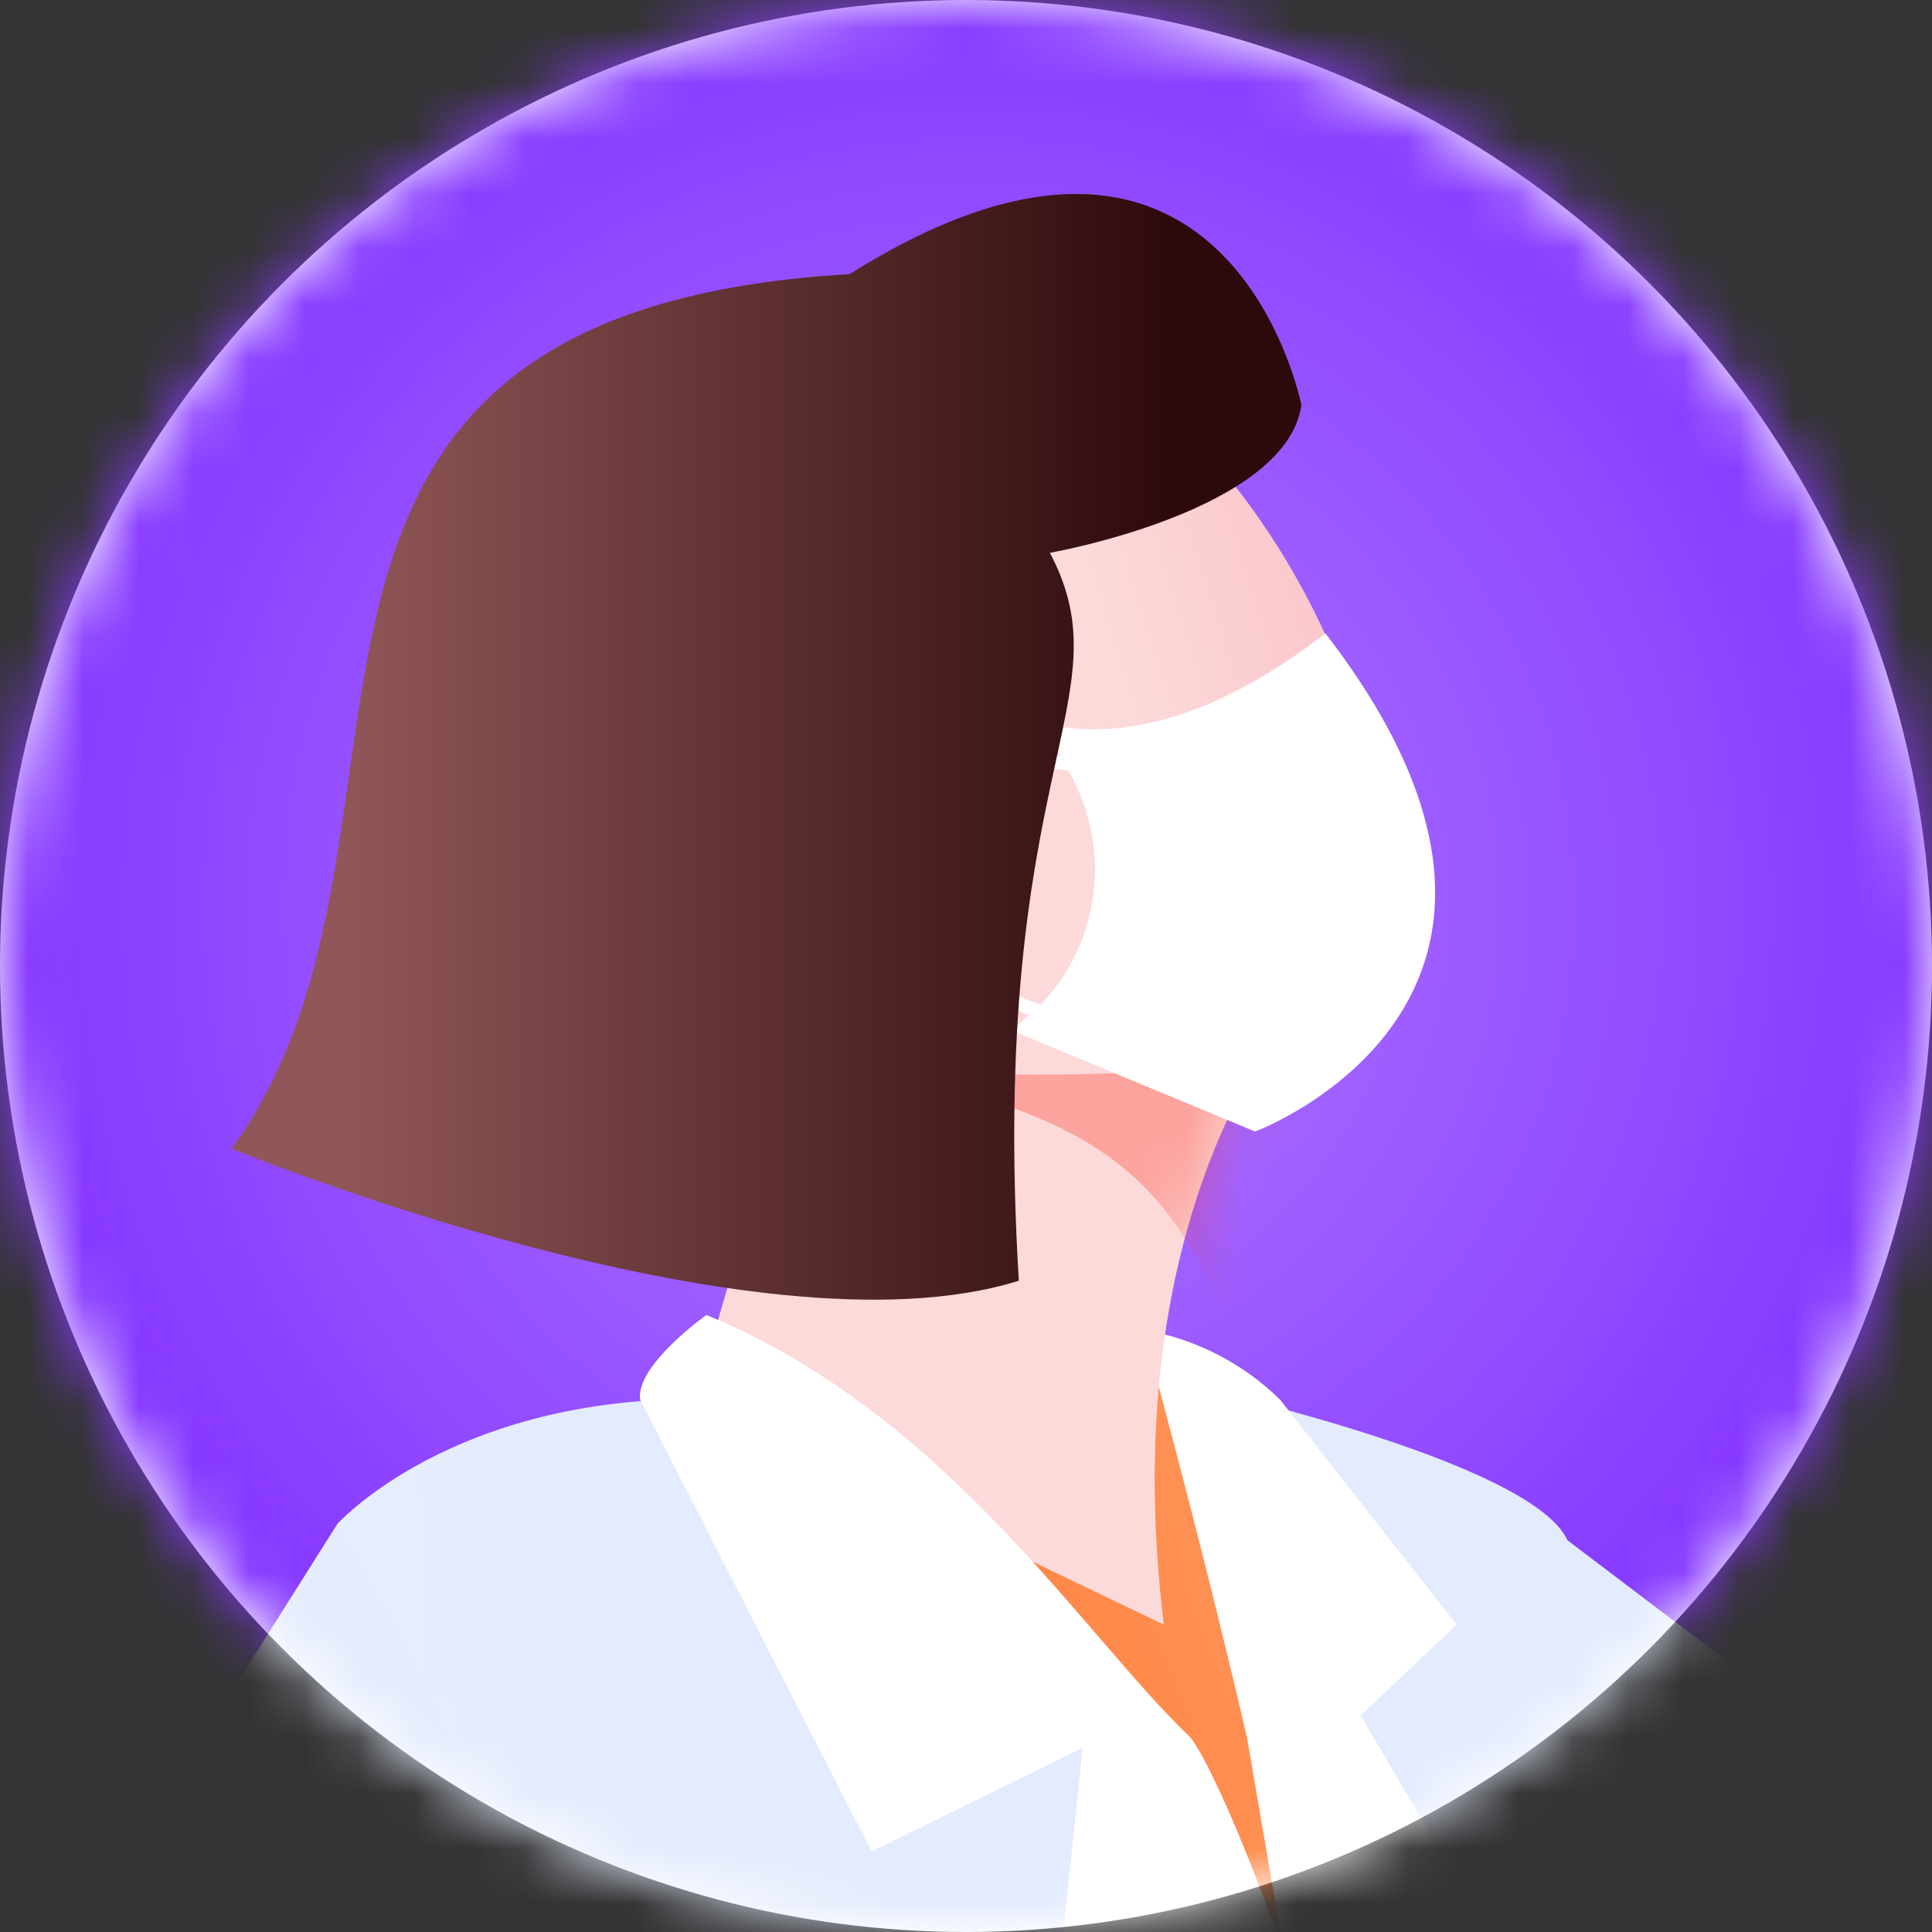 <svg width="35" height="35" viewBox="0 0 35 35" fill="none" xmlns="http://www.w3.org/2000/svg">
<rect x="0" y="0" width="35" height="35" fill="#333333" stroke="none"/>
<circle cx="17.5" cy="17.5" r="17.5" fill="white"/>
<mask id="mask0_87_1586" style="mask-type:luminance" maskUnits="userSpaceOnUse" x="0" y="0" width="35" height="35">
<circle cx="17.5" cy="17.5" r="17.5" fill="white"/>
</mask>
<g mask="url(#mask0_87_1586)">
<rect x="-0.006" y="-1.178" width="35.255" height="35.255" fill="url(#paint0_radial_87_1586)"/>
<mask id="mask1_87_1586" style="mask-type:luminance" maskUnits="userSpaceOnUse" x="0" y="0" width="36" height="36">
<rect x="0.04" y="0.047" width="35.255" height="35.255" fill="white"/>
</mask>
<g mask="url(#mask1_87_1586)">
<path d="M48.078 24.685C48.078 24.685 52.655 26.063 57.211 32.407L43.704 49.405C41.764 51.7 38.486 52.331 35.833 50.919L22.447 43.825L28.397 27.904L39.541 36.35L48.078 24.685Z" fill="url(#paint1_linear_87_1586)"/>
<mask id="mask2_87_1586" style="mask-type:luminance" maskUnits="userSpaceOnUse" x="22" y="24" width="36" height="28">
<path fill-rule="evenodd" clip-rule="evenodd" d="M48.078 24.685C48.078 24.685 52.655 26.063 57.211 32.407L43.704 49.405C41.764 51.7 38.486 52.331 35.833 50.919L22.447 43.825L28.397 27.904L39.541 36.35L48.078 24.685Z" fill="white"/>
</mask>
<g mask="url(#mask2_87_1586)">
<path d="M28.862 30.762C34.694 43.806 25.776 43.877 32.812 49.318C39.847 54.759 33.88 56.851 32.93 57.22C31.981 57.59 15.842 46.145 16.384 46.022C16.927 45.898 25.843 35.504 25.843 35.504" fill="url(#paint2_linear_87_1586)"/>
<path d="M30.035 36.29C34.43 32.477 32.677 52.043 42.508 51.66C52.338 51.278 30.211 59.233 30.211 59.233L23.001 39.716" fill="url(#paint3_linear_87_1586)"/>
</g>
<path d="M6.884 60.57C15.276 63.378 29.01 56.853 29.01 56.853C29.01 56.853 21.63 48.903 27.114 42.328C32.598 35.752 27.515 27.679 27.515 27.679C27.515 27.679 20.176 21.492 7.334 26.904C6.879 27.1 6.586 27.55 6.592 28.045L6.884 60.57Z" fill="url(#paint4_linear_87_1586)"/>
<path d="M21.534 25.1C23.585 26.889 23.723 30.432 23.723 30.432C23.723 30.432 24.896 55.234 25.518 65.616C26.14 75.998 33.319 108.379 33.319 108.379C33.319 108.379 35.734 110.621 41.929 106.145C42.198 104.654 32.903 32.292 28.396 27.904C27.736 26.45 21.534 25.1 21.534 25.1Z" fill="url(#paint5_linear_87_1586)"/>
<path d="M-6.031 98.327C3.143 108.52 24.823 110.666 24.823 110.666C24.823 110.666 32.812 49.319 21.199 31.415C21.199 31.415 14.555 25.242 12.004 25.358C7.96 25.543 6.11 27.609 6.11 27.609C0.31 56.125 15.808 60.941 -6.031 98.327Z" fill="url(#paint6_linear_87_1586)"/>
<path d="M20.711 24.091C20.711 24.091 21.692 27.609 22.596 31.503C22.596 31.503 25.02 45.804 25.953 49.597L27.746 36.361L24.648 31.075L26.388 29.434L23.191 25.358C22.514 24.692 21.648 24.25 20.711 24.091V24.091Z" fill="white"/>
<path d="M22.838 16.474L23.577 18.134C23.577 18.134 20.132 21.717 21.085 29.432L12.585 25.357L15.184 16.474L22.838 16.474Z" fill="url(#paint7_linear_87_1586)"/>
<mask id="mask3_87_1586" style="mask-type:luminance" maskUnits="userSpaceOnUse" x="12" y="16" width="12" height="14">
<path fill-rule="evenodd" clip-rule="evenodd" d="M22.838 16.474L23.577 18.134C23.577 18.134 20.132 21.717 21.085 29.432L12.585 25.357L15.184 16.474L22.838 16.474Z" fill="white"/>
</mask>
<g mask="url(#mask3_87_1586)">
<path opacity="0.34" d="M18.08 19.982C21.776 21.175 21.563 23.42 22.969 24.684C24.375 25.949 24.907 19.446 24.907 19.446L22.943 17.166L16.61 18.369L15.976 19.889" fill="url(#paint8_linear_87_1586)"/>
</g>
<path d="M19.635 6.166C23.265 8.786 25.359 13.037 25.223 17.513C25.228 20.372 14.371 19.253 14.371 19.253L14.047 10.249L14.985 7.34L19.635 6.166Z" fill="url(#paint9_linear_87_1586)"/>
<path d="M14.161 16.654L14.184 16.401L18.855 18.202C19.948 17.055 20.149 15.323 19.349 13.956L13.593 13.382L13.547 13.132L19.213 13.691C19.095 13.47 18.962 13.258 18.814 13.057C18.814 13.057 20.847 13.948 24.01 11.472C29.134 18.119 22.737 20.499 22.737 20.499L18.323 18.664C18.444 18.575 18.541 18.481 18.644 18.389L14.161 16.654Z" fill="white"/>
<path d="M4.195 20.809C4.195 20.809 13.671 24.702 18.457 23.201C17.894 13.909 20.428 12.689 19.02 10.015C19.02 10.015 23.295 9.264 23.576 7.34C23.576 7.34 22.268 0.648 15.39 4.966C3.377 5.67 8.372 15.084 4.195 20.809Z" fill="url(#paint10_linear_87_1586)"/>
<path d="M12.797 23.822C12.797 23.822 11.513 24.734 11.596 25.355L15.791 33.542L19.613 31.661L18.99 37.603C18.99 37.603 24.42 45.567 25.953 48.758C25.558 40.124 22.107 31.991 21.535 31.445C19.63 29.629 17.147 25.613 12.797 23.822Z" fill="white"/>
<path d="M-12.252 68.942C-12.252 68.942 -3.103 73.862 -0.711 73.712L3.392 54.32L12.272 39.237L6.111 27.608L-6.266 47.231C-7.061 48.44 -7.641 49.778 -7.98 51.184L-12.252 68.942Z" fill="url(#paint11_linear_87_1586)"/>
</g>
</g>
<defs>
<radialGradient id="paint0_radial_87_1586" cx="0" cy="0" r="1" gradientUnits="userSpaceOnUse" gradientTransform="translate(17.621 16.45) scale(17.627)">
<stop offset="0.033" stop-color="#B07BFF"/>
<stop offset="0.999" stop-color="#8638FF"/>
</radialGradient>
<linearGradient id="paint1_linear_87_1586" x1="91.462" y1="56.656" x2="68.903" y2="12.724" gradientUnits="userSpaceOnUse">
<stop offset="0.102" stop-color="white"/>
<stop offset="0.885" stop-color="#E3EBFD"/>
</linearGradient>
<linearGradient id="paint2_linear_87_1586" x1="48.584" y1="34.601" x2="30.971" y2="33.244" gradientUnits="userSpaceOnUse">
<stop offset="0.101" stop-color="#FFDBB6"/>
<stop offset="0.885" stop-color="#FF6A21"/>
</linearGradient>
<linearGradient id="paint3_linear_87_1586" x1="73.398" y1="62.175" x2="41.46" y2="29.083" gradientUnits="userSpaceOnUse">
<stop offset="0.102" stop-color="white"/>
<stop offset="0.885" stop-color="#CDDEFD"/>
</linearGradient>
<linearGradient id="paint4_linear_87_1586" x1="35.682" y1="-18.804" x2="-10.182" y2="0.042" gradientUnits="userSpaceOnUse">
<stop offset="0.101" stop-color="#FFDBB6"/>
<stop offset="0.885" stop-color="#FF6A21"/>
</linearGradient>
<linearGradient id="paint5_linear_87_1586" x1="59.544" y1="48.367" x2="22.135" y2="43.861" gradientUnits="userSpaceOnUse">
<stop offset="0.102" stop-color="white"/>
<stop offset="0.885" stop-color="#E3EBFD"/>
</linearGradient>
<linearGradient id="paint6_linear_87_1586" x1="-28.524" y1="139.765" x2="20.259" y2="138.205" gradientUnits="userSpaceOnUse">
<stop offset="0.102" stop-color="white"/>
<stop offset="0.885" stop-color="#E3EBFD"/>
</linearGradient>
<linearGradient id="paint7_linear_87_1586" x1="29.349" y1="12.572" x2="21.058" y2="15.227" gradientUnits="userSpaceOnUse">
<stop offset="0.102" stop-color="#FCADBA"/>
<stop offset="0.885" stop-color="#FBDAD9"/>
</linearGradient>
<linearGradient id="paint8_linear_87_1586" x1="27.676" y1="15.391" x2="22.892" y2="18.27" gradientUnits="userSpaceOnUse">
<stop offset="0.101" stop-color="#FF7638"/>
<stop offset="0.885" stop-color="#FF3929"/>
</linearGradient>
<linearGradient id="paint9_linear_87_1586" x1="27.858" y1="2.188" x2="16.88" y2="5.641" gradientUnits="userSpaceOnUse">
<stop offset="0.102" stop-color="#FCADBA"/>
<stop offset="0.885" stop-color="#FBDAD9"/>
</linearGradient>
<linearGradient id="paint10_linear_87_1586" x1="4.195" y1="23.545" x2="23.576" y2="23.545" gradientUnits="userSpaceOnUse">
<stop offset="0.102" stop-color="#915758"/>
<stop offset="0.885" stop-color="#2C090B"/>
</linearGradient>
<linearGradient id="paint11_linear_87_1586" x1="-32.577" y1="105.978" x2="18.331" y2="102.998" gradientUnits="userSpaceOnUse">
<stop offset="0.102" stop-color="white"/>
<stop offset="0.885" stop-color="#E3EBFD"/>
</linearGradient>
</defs>
</svg>
